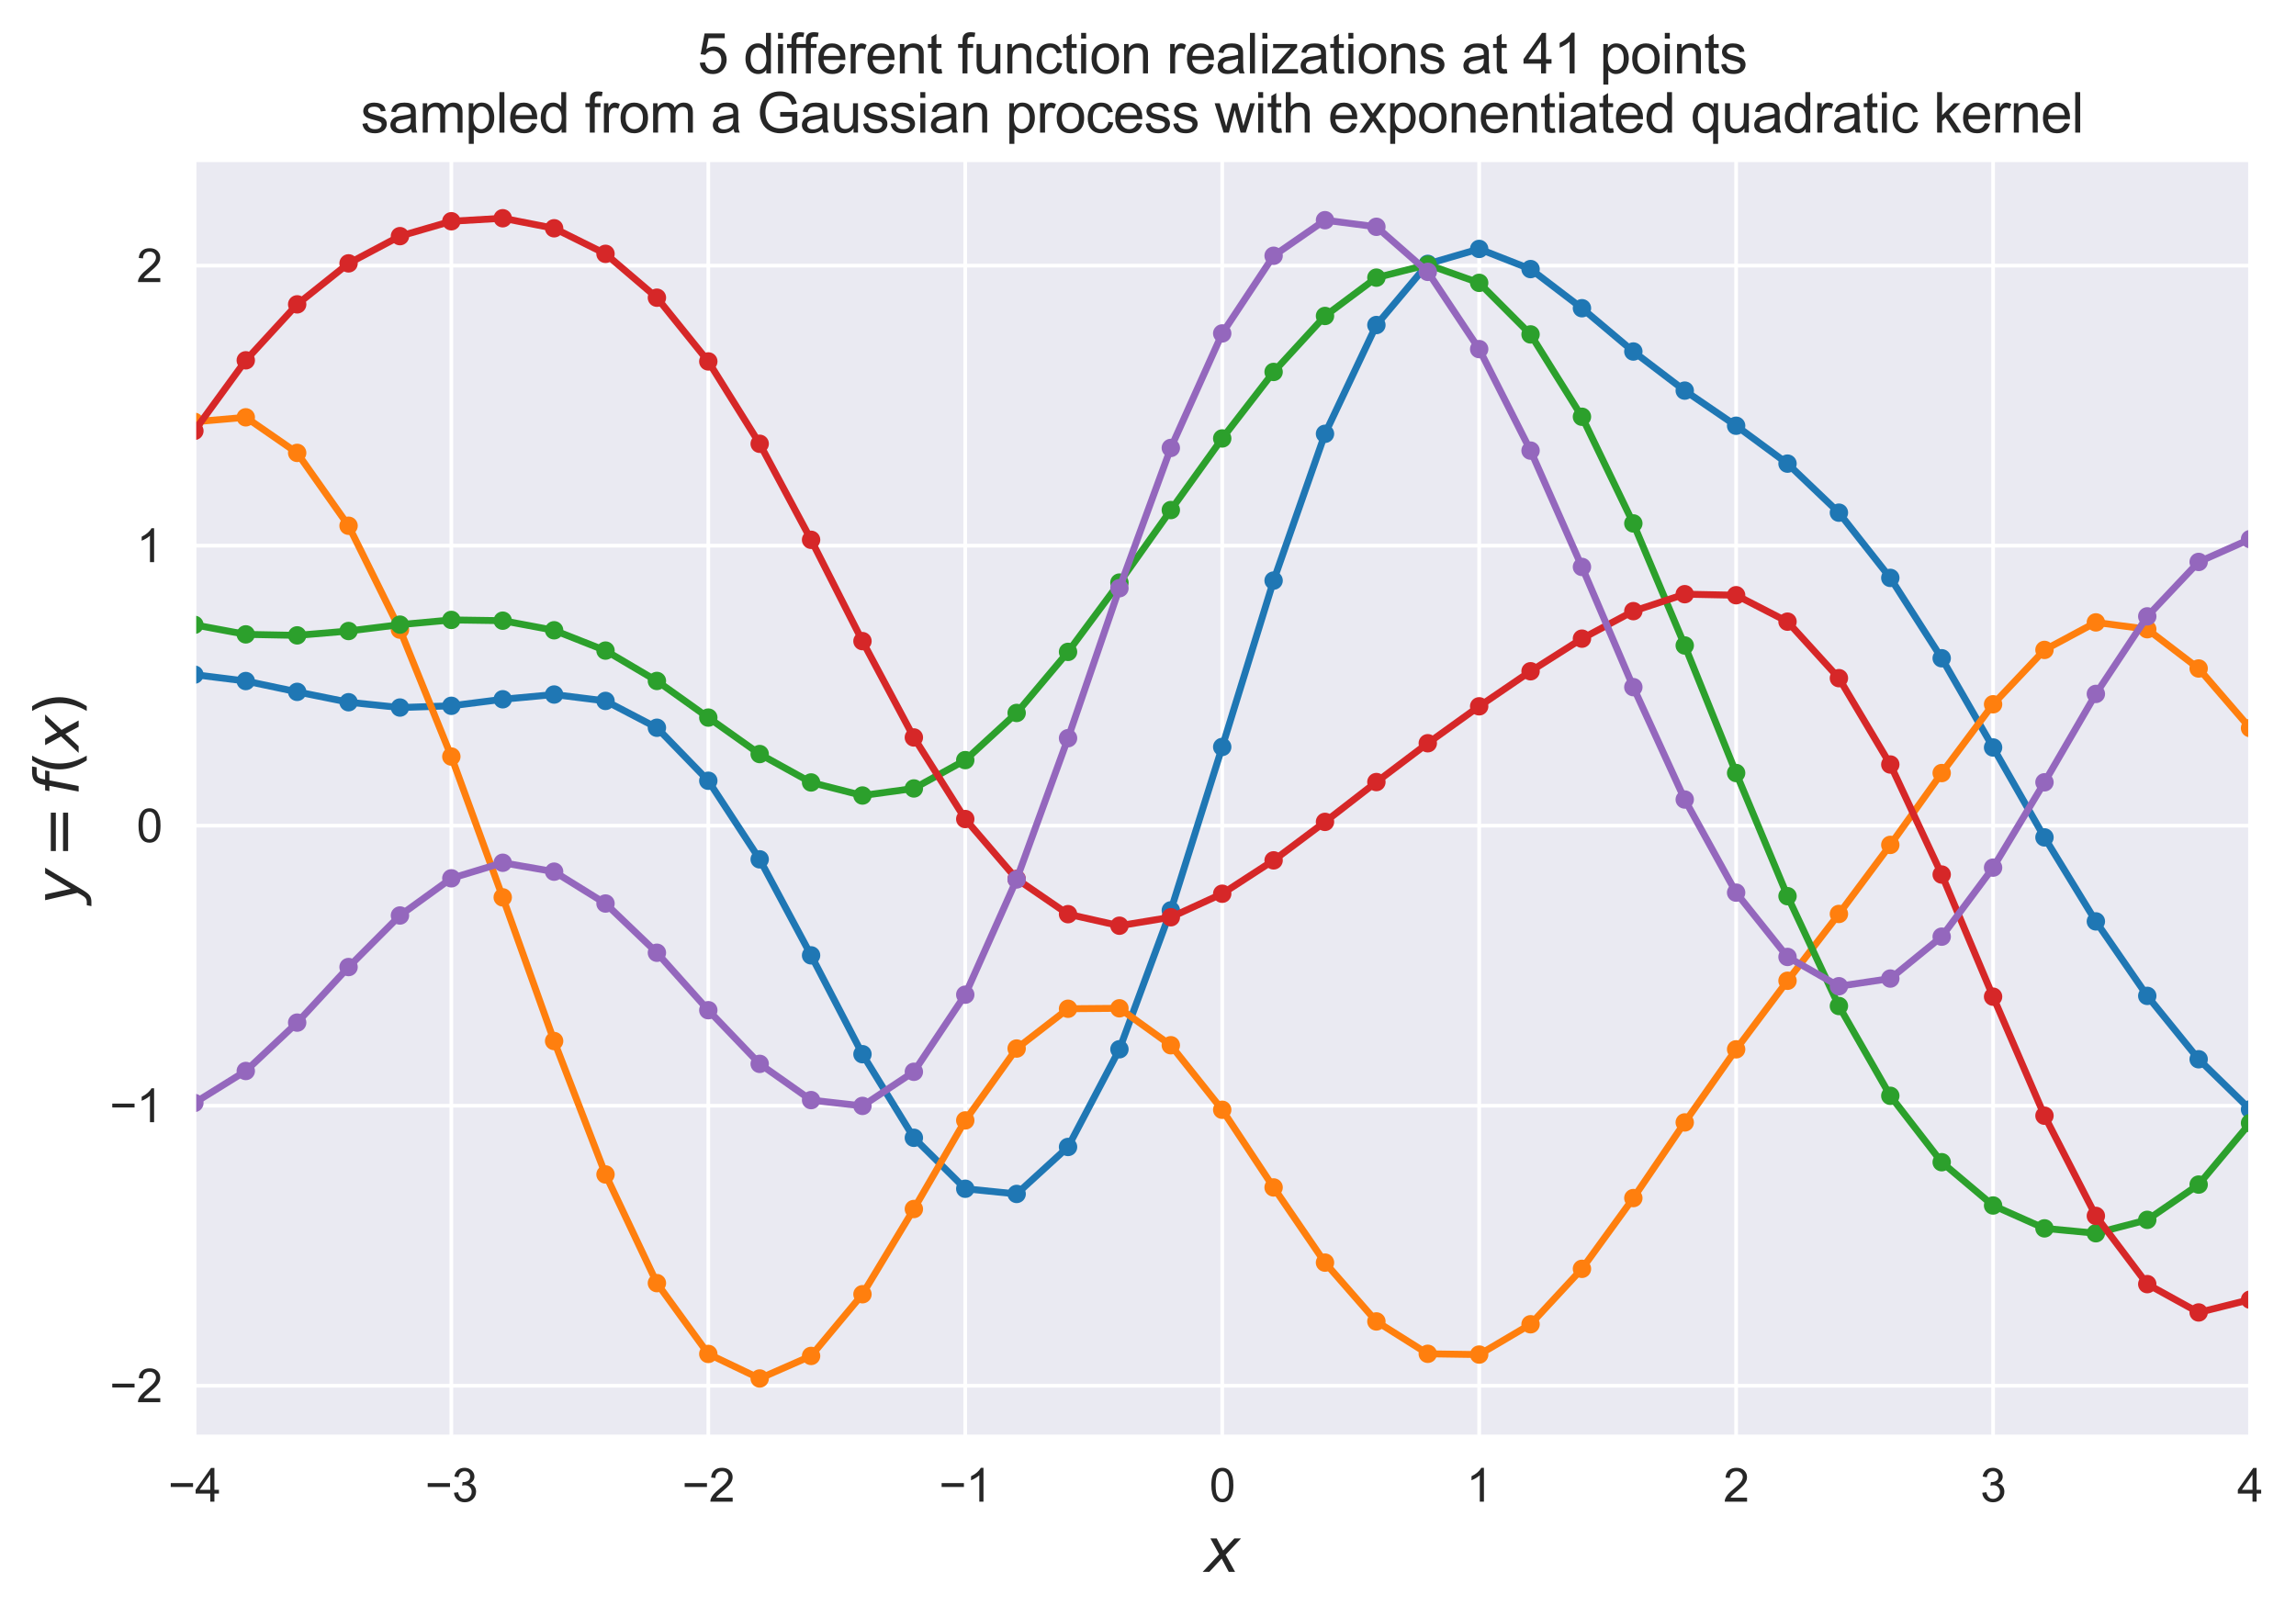 <?xml version="1.0" encoding="utf-8" standalone="no"?>
<!DOCTYPE svg PUBLIC "-//W3C//DTD SVG 1.1//EN"
  "http://www.w3.org/Graphics/SVG/1.1/DTD/svg11.dtd">
<svg xmlns:xlink="http://www.w3.org/1999/xlink" width="498.592pt" height="351.238pt" viewBox="0 0 498.592 351.238" xmlns="http://www.w3.org/2000/svg" version="1.1">
 <defs>
  <style type="text/css">*{stroke-linejoin: round; stroke-linecap: butt}</style>
 </defs>
 <g id="figure_1">
  <g id="patch_1">
   <path d="M 0 351.238 
L 498.592 351.238 
L 498.592 0 
L 0 0 
z
" style="fill: #ffffff"/>
  </g>
  <g id="axes_1">
   <g id="patch_2">
    <path d="M 42.212 312.003 
L 488.612 312.003 
L 488.612 34.803 
L 42.212 34.803 
z
" style="fill: #eaeaf2"/>
   </g>
   <g id="matplotlib.axis_1">
    <g id="xtick_1">
     <g id="line2d_1">
      <path d="M 42.212 312.003 
L 42.212 34.803 
" clip-path="url(#p3e0f2a51a3)" style="fill: none; stroke: #ffffff; stroke-width: 0.8; stroke-linecap: round"/>
     </g>
     <g id="text_1">
      <!-- −4 -->
      <g style="fill: #262626" transform="translate(36.511 326.161)scale(0.1 -0.1)">
       <defs>
        <path id="ArialMT-2212" d="M 3381 1997 
L 356 1997 
L 356 2522 
L 3381 2522 
L 3381 1997 
z
" transform="scale(0.016)"/>
        <path id="ArialMT-34" d="M 2069 0 
L 2069 1097 
L 81 1097 
L 81 1613 
L 2172 4581 
L 2631 4581 
L 2631 1613 
L 3250 1613 
L 3250 1097 
L 2631 1097 
L 2631 0 
L 2069 0 
z
M 2069 1613 
L 2069 3678 
L 634 1613 
L 2069 1613 
z
" transform="scale(0.016)"/>
       </defs>
       <use xlink:href="#ArialMT-2212"/>
       <use xlink:href="#ArialMT-34" x="58.398"/>
      </g>
     </g>
    </g>
    <g id="xtick_2">
     <g id="line2d_2">
      <path d="M 98.012 312.003 
L 98.012 34.803 
" clip-path="url(#p3e0f2a51a3)" style="fill: none; stroke: #ffffff; stroke-width: 0.8; stroke-linecap: round"/>
     </g>
     <g id="text_2">
      <!-- −3 -->
      <g style="fill: #262626" transform="translate(92.311 326.161)scale(0.1 -0.1)">
       <defs>
        <path id="ArialMT-33" d="M 269 1209 
L 831 1284 
Q 928 806 1161 595 
Q 1394 384 1728 384 
Q 2125 384 2398 659 
Q 2672 934 2672 1341 
Q 2672 1728 2419 1979 
Q 2166 2231 1775 2231 
Q 1616 2231 1378 2169 
L 1441 2663 
Q 1497 2656 1531 2656 
Q 1891 2656 2178 2843 
Q 2466 3031 2466 3422 
Q 2466 3731 2256 3934 
Q 2047 4138 1716 4138 
Q 1388 4138 1169 3931 
Q 950 3725 888 3313 
L 325 3413 
Q 428 3978 793 4289 
Q 1159 4600 1703 4600 
Q 2078 4600 2393 4439 
Q 2709 4278 2876 4000 
Q 3044 3722 3044 3409 
Q 3044 3113 2884 2869 
Q 2725 2625 2413 2481 
Q 2819 2388 3044 2092 
Q 3269 1797 3269 1353 
Q 3269 753 2831 336 
Q 2394 -81 1725 -81 
Q 1122 -81 723 278 
Q 325 638 269 1209 
z
" transform="scale(0.016)"/>
       </defs>
       <use xlink:href="#ArialMT-2212"/>
       <use xlink:href="#ArialMT-33" x="58.398"/>
      </g>
     </g>
    </g>
    <g id="xtick_3">
     <g id="line2d_3">
      <path d="M 153.812 312.003 
L 153.812 34.803 
" clip-path="url(#p3e0f2a51a3)" style="fill: none; stroke: #ffffff; stroke-width: 0.8; stroke-linecap: round"/>
     </g>
     <g id="text_3">
      <!-- −2 -->
      <g style="fill: #262626" transform="translate(148.111 326.161)scale(0.1 -0.1)">
       <defs>
        <path id="ArialMT-32" d="M 3222 541 
L 3222 0 
L 194 0 
Q 188 203 259 391 
Q 375 700 629 1000 
Q 884 1300 1366 1694 
Q 2113 2306 2375 2664 
Q 2638 3022 2638 3341 
Q 2638 3675 2398 3904 
Q 2159 4134 1775 4134 
Q 1369 4134 1125 3890 
Q 881 3647 878 3216 
L 300 3275 
Q 359 3922 746 4261 
Q 1134 4600 1788 4600 
Q 2447 4600 2831 4234 
Q 3216 3869 3216 3328 
Q 3216 3053 3103 2787 
Q 2991 2522 2730 2228 
Q 2469 1934 1863 1422 
Q 1356 997 1212 845 
Q 1069 694 975 541 
L 3222 541 
z
" transform="scale(0.016)"/>
       </defs>
       <use xlink:href="#ArialMT-2212"/>
       <use xlink:href="#ArialMT-32" x="58.398"/>
      </g>
     </g>
    </g>
    <g id="xtick_4">
     <g id="line2d_4">
      <path d="M 209.612 312.003 
L 209.612 34.803 
" clip-path="url(#p3e0f2a51a3)" style="fill: none; stroke: #ffffff; stroke-width: 0.8; stroke-linecap: round"/>
     </g>
     <g id="text_4">
      <!-- −1 -->
      <g style="fill: #262626" transform="translate(203.911 326.161)scale(0.1 -0.1)">
       <defs>
        <path id="ArialMT-31" d="M 2384 0 
L 1822 0 
L 1822 3584 
Q 1619 3391 1289 3197 
Q 959 3003 697 2906 
L 697 3450 
Q 1169 3672 1522 3987 
Q 1875 4303 2022 4600 
L 2384 4600 
L 2384 0 
z
" transform="scale(0.016)"/>
       </defs>
       <use xlink:href="#ArialMT-2212"/>
       <use xlink:href="#ArialMT-31" x="58.398"/>
      </g>
     </g>
    </g>
    <g id="xtick_5">
     <g id="line2d_5">
      <path d="M 265.412 312.003 
L 265.412 34.803 
" clip-path="url(#p3e0f2a51a3)" style="fill: none; stroke: #ffffff; stroke-width: 0.8; stroke-linecap: round"/>
     </g>
     <g id="text_5">
      <!-- 0 -->
      <g style="fill: #262626" transform="translate(262.631 326.161)scale(0.1 -0.1)">
       <defs>
        <path id="ArialMT-30" d="M 266 2259 
Q 266 3072 433 3567 
Q 600 4063 929 4331 
Q 1259 4600 1759 4600 
Q 2128 4600 2406 4451 
Q 2684 4303 2865 4023 
Q 3047 3744 3150 3342 
Q 3253 2941 3253 2259 
Q 3253 1453 3087 958 
Q 2922 463 2592 192 
Q 2263 -78 1759 -78 
Q 1097 -78 719 397 
Q 266 969 266 2259 
z
M 844 2259 
Q 844 1131 1108 757 
Q 1372 384 1759 384 
Q 2147 384 2411 759 
Q 2675 1134 2675 2259 
Q 2675 3391 2411 3762 
Q 2147 4134 1753 4134 
Q 1366 4134 1134 3806 
Q 844 3388 844 2259 
z
" transform="scale(0.016)"/>
       </defs>
       <use xlink:href="#ArialMT-30"/>
      </g>
     </g>
    </g>
    <g id="xtick_6">
     <g id="line2d_6">
      <path d="M 321.212 312.003 
L 321.212 34.803 
" clip-path="url(#p3e0f2a51a3)" style="fill: none; stroke: #ffffff; stroke-width: 0.8; stroke-linecap: round"/>
     </g>
     <g id="text_6">
      <!-- 1 -->
      <g style="fill: #262626" transform="translate(318.431 326.161)scale(0.1 -0.1)">
       <use xlink:href="#ArialMT-31"/>
      </g>
     </g>
    </g>
    <g id="xtick_7">
     <g id="line2d_7">
      <path d="M 377.012 312.003 
L 377.012 34.803 
" clip-path="url(#p3e0f2a51a3)" style="fill: none; stroke: #ffffff; stroke-width: 0.8; stroke-linecap: round"/>
     </g>
     <g id="text_7">
      <!-- 2 -->
      <g style="fill: #262626" transform="translate(374.231 326.161)scale(0.1 -0.1)">
       <use xlink:href="#ArialMT-32"/>
      </g>
     </g>
    </g>
    <g id="xtick_8">
     <g id="line2d_8">
      <path d="M 432.812 312.003 
L 432.812 34.803 
" clip-path="url(#p3e0f2a51a3)" style="fill: none; stroke: #ffffff; stroke-width: 0.8; stroke-linecap: round"/>
     </g>
     <g id="text_8">
      <!-- 3 -->
      <g style="fill: #262626" transform="translate(430.031 326.161)scale(0.1 -0.1)">
       <use xlink:href="#ArialMT-33"/>
      </g>
     </g>
    </g>
    <g id="xtick_9">
     <g id="line2d_9">
      <path d="M 488.612 312.003 
L 488.612 34.803 
" clip-path="url(#p3e0f2a51a3)" style="fill: none; stroke: #ffffff; stroke-width: 0.8; stroke-linecap: round"/>
     </g>
     <g id="text_9">
      <!-- 4 -->
      <g style="fill: #262626" transform="translate(485.831 326.161)scale(0.1 -0.1)">
       <use xlink:href="#ArialMT-34"/>
      </g>
     </g>
    </g>
    <g id="text_10">
     <!-- $x$ -->
     <g style="fill: #262626" transform="translate(261.512 341.454)scale(0.13 -0.13)">
      <defs>
       <path id="DejaVuSans-Oblique-78" d="M 3841 3500 
L 2234 1784 
L 3219 0 
L 2559 0 
L 1819 1388 
L 531 0 
L -166 0 
L 1556 1844 
L 641 3500 
L 1300 3500 
L 1972 2234 
L 3144 3500 
L 3841 3500 
z
" transform="scale(0.016)"/>
      </defs>
      <use xlink:href="#DejaVuSans-Oblique-78" transform="translate(0 0.312)"/>
     </g>
    </g>
   </g>
   <g id="matplotlib.axis_2">
    <g id="ytick_1">
     <g id="line2d_10">
      <path d="M 42.212 300.978 
L 488.612 300.978 
" clip-path="url(#p3e0f2a51a3)" style="fill: none; stroke: #ffffff; stroke-width: 0.8; stroke-linecap: round"/>
     </g>
     <g id="text_11">
      <!-- −2 -->
      <g style="fill: #262626" transform="translate(23.81 304.557)scale(0.1 -0.1)">
       <use xlink:href="#ArialMT-2212"/>
       <use xlink:href="#ArialMT-32" x="58.398"/>
      </g>
     </g>
    </g>
    <g id="ytick_2">
     <g id="line2d_11">
      <path d="M 42.212 240.156 
L 488.612 240.156 
" clip-path="url(#p3e0f2a51a3)" style="fill: none; stroke: #ffffff; stroke-width: 0.8; stroke-linecap: round"/>
     </g>
     <g id="text_12">
      <!-- −1 -->
      <g style="fill: #262626" transform="translate(23.81 243.735)scale(0.1 -0.1)">
       <use xlink:href="#ArialMT-2212"/>
       <use xlink:href="#ArialMT-31" x="58.398"/>
      </g>
     </g>
    </g>
    <g id="ytick_3">
     <g id="line2d_12">
      <path d="M 42.212 179.334 
L 488.612 179.334 
" clip-path="url(#p3e0f2a51a3)" style="fill: none; stroke: #ffffff; stroke-width: 0.8; stroke-linecap: round"/>
     </g>
     <g id="text_13">
      <!-- 0 -->
      <g style="fill: #262626" transform="translate(29.651 182.913)scale(0.1 -0.1)">
       <use xlink:href="#ArialMT-30"/>
      </g>
     </g>
    </g>
    <g id="ytick_4">
     <g id="line2d_13">
      <path d="M 42.212 118.512 
L 488.612 118.512 
" clip-path="url(#p3e0f2a51a3)" style="fill: none; stroke: #ffffff; stroke-width: 0.8; stroke-linecap: round"/>
     </g>
     <g id="text_14">
      <!-- 1 -->
      <g style="fill: #262626" transform="translate(29.651 122.091)scale(0.1 -0.1)">
       <use xlink:href="#ArialMT-31"/>
      </g>
     </g>
    </g>
    <g id="ytick_5">
     <g id="line2d_14">
      <path d="M 42.212 57.69 
L 488.612 57.69 
" clip-path="url(#p3e0f2a51a3)" style="fill: none; stroke: #ffffff; stroke-width: 0.8; stroke-linecap: round"/>
     </g>
     <g id="text_15">
      <!-- 2 -->
      <g style="fill: #262626" transform="translate(29.651 61.269)scale(0.1 -0.1)">
       <use xlink:href="#ArialMT-32"/>
      </g>
     </g>
    </g>
    <g id="text_16">
     <!-- $y = f(x)$ -->
     <g style="fill: #262626" transform="translate(17.08 196.478)rotate(-90)scale(0.13 -0.13)">
      <defs>
       <path id="DejaVuSans-Oblique-79" d="M 1588 -325 
Q 1188 -997 936 -1164 
Q 684 -1331 294 -1331 
L -159 -1331 
L -63 -850 
L 269 -850 
Q 509 -850 678 -719 
Q 847 -588 1056 -206 
L 1234 128 
L 459 3500 
L 1069 3500 
L 1650 819 
L 3256 3500 
L 3859 3500 
L 1588 -325 
z
" transform="scale(0.016)"/>
       <path id="DejaVuSans-3d" d="M 678 2906 
L 4684 2906 
L 4684 2381 
L 678 2381 
L 678 2906 
z
M 678 1631 
L 4684 1631 
L 4684 1100 
L 678 1100 
L 678 1631 
z
" transform="scale(0.016)"/>
       <path id="DejaVuSans-Oblique-66" d="M 3059 4863 
L 2969 4384 
L 2419 4384 
Q 2106 4384 1964 4261 
Q 1822 4138 1753 3809 
L 1691 3500 
L 2638 3500 
L 2553 3053 
L 1606 3053 
L 1013 0 
L 434 0 
L 1031 3053 
L 481 3053 
L 563 3500 
L 1113 3500 
L 1159 3744 
Q 1278 4363 1576 4613 
Q 1875 4863 2516 4863 
L 3059 4863 
z
" transform="scale(0.016)"/>
       <path id="DejaVuSans-28" d="M 1984 4856 
Q 1566 4138 1362 3434 
Q 1159 2731 1159 2009 
Q 1159 1288 1364 580 
Q 1569 -128 1984 -844 
L 1484 -844 
Q 1016 -109 783 600 
Q 550 1309 550 2009 
Q 550 2706 781 3412 
Q 1013 4119 1484 4856 
L 1984 4856 
z
" transform="scale(0.016)"/>
       <path id="DejaVuSans-29" d="M 513 4856 
L 1013 4856 
Q 1481 4119 1714 3412 
Q 1947 2706 1947 2009 
Q 1947 1309 1714 600 
Q 1481 -109 1013 -844 
L 513 -844 
Q 928 -128 1133 580 
Q 1338 1288 1338 2009 
Q 1338 2731 1133 3434 
Q 928 4138 513 4856 
z
" transform="scale(0.016)"/>
      </defs>
      <use xlink:href="#DejaVuSans-Oblique-79" transform="translate(0 0.016)"/>
      <use xlink:href="#DejaVuSans-3d" transform="translate(78.662 0.016)"/>
      <use xlink:href="#DejaVuSans-Oblique-66" transform="translate(181.934 0.016)"/>
      <use xlink:href="#DejaVuSans-28" transform="translate(217.139 0.016)"/>
      <use xlink:href="#DejaVuSans-Oblique-78" transform="translate(256.152 0.016)"/>
      <use xlink:href="#DejaVuSans-29" transform="translate(315.332 0.016)"/>
     </g>
    </g>
   </g>
   <g id="line2d_15">
    <path d="M 42.212 146.53 
L 53.372 147.921 
L 64.532 150.27 
L 75.692 152.522 
L 86.852 153.677 
L 98.012 153.301 
L 109.172 151.882 
L 120.332 150.85 
L 131.492 152.24 
L 142.652 158.065 
L 153.812 169.578 
L 164.972 186.646 
L 176.132 207.503 
L 187.292 228.968 
L 198.452 247.126 
L 209.612 258.195 
L 220.772 259.323 
L 231.932 249.117 
L 243.092 227.898 
L 254.252 197.729 
L 265.412 162.234 
L 276.572 126.101 
L 287.732 94.223 
L 298.892 70.597 
L 310.052 57.313 
L 321.212 54.066 
L 332.372 58.443 
L 343.532 66.946 
L 354.692 76.348 
L 365.852 84.84 
L 377.012 92.47 
L 388.172 100.698 
L 399.332 111.351 
L 410.492 125.518 
L 421.652 142.971 
L 432.812 162.35 
L 443.972 181.88 
L 455.132 200.124 
L 466.292 216.303 
L 477.452 230.068 
L 488.612 240.961 
" clip-path="url(#p3e0f2a51a3)" style="fill: none; stroke: #1f77b4; stroke-width: 1.5; stroke-linecap: round"/>
    <defs>
     <path id="m358fef472b" d="M 0 1.5 
C 0.398 1.5 0.779 1.342 1.061 1.061 
C 1.342 0.779 1.5 0.398 1.5 0 
C 1.5 -0.398 1.342 -0.779 1.061 -1.061 
C 0.779 -1.342 0.398 -1.5 0 -1.5 
C -0.398 -1.5 -0.779 -1.342 -1.061 -1.061 
C -1.342 -0.779 -1.5 -0.398 -1.5 0 
C -1.5 0.398 -1.342 0.779 -1.061 1.061 
C -0.779 1.342 -0.398 1.5 0 1.5 
z
" style="stroke: #1f77b4"/>
    </defs>
    <g clip-path="url(#p3e0f2a51a3)">
     <use xlink:href="#m358fef472b" x="42.212" y="146.53" style="fill: #1f77b4; stroke: #1f77b4"/>
     <use xlink:href="#m358fef472b" x="53.372" y="147.921" style="fill: #1f77b4; stroke: #1f77b4"/>
     <use xlink:href="#m358fef472b" x="64.532" y="150.27" style="fill: #1f77b4; stroke: #1f77b4"/>
     <use xlink:href="#m358fef472b" x="75.692" y="152.522" style="fill: #1f77b4; stroke: #1f77b4"/>
     <use xlink:href="#m358fef472b" x="86.852" y="153.677" style="fill: #1f77b4; stroke: #1f77b4"/>
     <use xlink:href="#m358fef472b" x="98.012" y="153.301" style="fill: #1f77b4; stroke: #1f77b4"/>
     <use xlink:href="#m358fef472b" x="109.172" y="151.882" style="fill: #1f77b4; stroke: #1f77b4"/>
     <use xlink:href="#m358fef472b" x="120.332" y="150.85" style="fill: #1f77b4; stroke: #1f77b4"/>
     <use xlink:href="#m358fef472b" x="131.492" y="152.24" style="fill: #1f77b4; stroke: #1f77b4"/>
     <use xlink:href="#m358fef472b" x="142.652" y="158.065" style="fill: #1f77b4; stroke: #1f77b4"/>
     <use xlink:href="#m358fef472b" x="153.812" y="169.578" style="fill: #1f77b4; stroke: #1f77b4"/>
     <use xlink:href="#m358fef472b" x="164.972" y="186.646" style="fill: #1f77b4; stroke: #1f77b4"/>
     <use xlink:href="#m358fef472b" x="176.132" y="207.503" style="fill: #1f77b4; stroke: #1f77b4"/>
     <use xlink:href="#m358fef472b" x="187.292" y="228.968" style="fill: #1f77b4; stroke: #1f77b4"/>
     <use xlink:href="#m358fef472b" x="198.452" y="247.126" style="fill: #1f77b4; stroke: #1f77b4"/>
     <use xlink:href="#m358fef472b" x="209.612" y="258.195" style="fill: #1f77b4; stroke: #1f77b4"/>
     <use xlink:href="#m358fef472b" x="220.772" y="259.323" style="fill: #1f77b4; stroke: #1f77b4"/>
     <use xlink:href="#m358fef472b" x="231.932" y="249.117" style="fill: #1f77b4; stroke: #1f77b4"/>
     <use xlink:href="#m358fef472b" x="243.092" y="227.898" style="fill: #1f77b4; stroke: #1f77b4"/>
     <use xlink:href="#m358fef472b" x="254.252" y="197.729" style="fill: #1f77b4; stroke: #1f77b4"/>
     <use xlink:href="#m358fef472b" x="265.412" y="162.234" style="fill: #1f77b4; stroke: #1f77b4"/>
     <use xlink:href="#m358fef472b" x="276.572" y="126.101" style="fill: #1f77b4; stroke: #1f77b4"/>
     <use xlink:href="#m358fef472b" x="287.732" y="94.223" style="fill: #1f77b4; stroke: #1f77b4"/>
     <use xlink:href="#m358fef472b" x="298.892" y="70.597" style="fill: #1f77b4; stroke: #1f77b4"/>
     <use xlink:href="#m358fef472b" x="310.052" y="57.313" style="fill: #1f77b4; stroke: #1f77b4"/>
     <use xlink:href="#m358fef472b" x="321.212" y="54.066" style="fill: #1f77b4; stroke: #1f77b4"/>
     <use xlink:href="#m358fef472b" x="332.372" y="58.443" style="fill: #1f77b4; stroke: #1f77b4"/>
     <use xlink:href="#m358fef472b" x="343.532" y="66.946" style="fill: #1f77b4; stroke: #1f77b4"/>
     <use xlink:href="#m358fef472b" x="354.692" y="76.348" style="fill: #1f77b4; stroke: #1f77b4"/>
     <use xlink:href="#m358fef472b" x="365.852" y="84.84" style="fill: #1f77b4; stroke: #1f77b4"/>
     <use xlink:href="#m358fef472b" x="377.012" y="92.47" style="fill: #1f77b4; stroke: #1f77b4"/>
     <use xlink:href="#m358fef472b" x="388.172" y="100.698" style="fill: #1f77b4; stroke: #1f77b4"/>
     <use xlink:href="#m358fef472b" x="399.332" y="111.351" style="fill: #1f77b4; stroke: #1f77b4"/>
     <use xlink:href="#m358fef472b" x="410.492" y="125.518" style="fill: #1f77b4; stroke: #1f77b4"/>
     <use xlink:href="#m358fef472b" x="421.652" y="142.971" style="fill: #1f77b4; stroke: #1f77b4"/>
     <use xlink:href="#m358fef472b" x="432.812" y="162.35" style="fill: #1f77b4; stroke: #1f77b4"/>
     <use xlink:href="#m358fef472b" x="443.972" y="181.88" style="fill: #1f77b4; stroke: #1f77b4"/>
     <use xlink:href="#m358fef472b" x="455.132" y="200.124" style="fill: #1f77b4; stroke: #1f77b4"/>
     <use xlink:href="#m358fef472b" x="466.292" y="216.303" style="fill: #1f77b4; stroke: #1f77b4"/>
     <use xlink:href="#m358fef472b" x="477.452" y="230.068" style="fill: #1f77b4; stroke: #1f77b4"/>
     <use xlink:href="#m358fef472b" x="488.612" y="240.961" style="fill: #1f77b4; stroke: #1f77b4"/>
    </g>
   </g>
   <g id="line2d_16">
    <path d="M 42.212 91.612 
L 53.372 90.641 
L 64.532 98.368 
L 75.692 114.193 
L 86.852 136.755 
L 98.012 164.323 
L 109.172 194.903 
L 120.332 226.112 
L 131.492 255.088 
L 142.652 278.692 
L 153.812 294.073 
L 164.972 299.403 
L 176.132 294.506 
L 187.292 281.104 
L 198.452 262.594 
L 209.612 243.35 
L 220.772 227.738 
L 231.932 219.098 
L 243.092 219.003 
L 254.252 227.025 
L 265.412 241.042 
L 276.572 257.91 
L 287.732 274.236 
L 298.892 287.012 
L 310.052 294.042 
L 321.212 294.211 
L 332.372 287.628 
L 343.532 275.589 
L 354.692 260.218 
L 365.852 243.789 
L 377.012 227.911 
L 388.172 213.019 
L 399.332 198.508 
L 410.492 183.509 
L 421.652 167.907 
L 432.812 152.968 
L 443.972 141.16 
L 455.132 135.182 
L 466.292 136.664 
L 477.452 145.195 
L 488.612 158.136 
" clip-path="url(#p3e0f2a51a3)" style="fill: none; stroke: #ff7f0e; stroke-width: 1.5; stroke-linecap: round"/>
    <defs>
     <path id="m3cf644a258" d="M 0 1.5 
C 0.398 1.5 0.779 1.342 1.061 1.061 
C 1.342 0.779 1.5 0.398 1.5 0 
C 1.5 -0.398 1.342 -0.779 1.061 -1.061 
C 0.779 -1.342 0.398 -1.5 0 -1.5 
C -0.398 -1.5 -0.779 -1.342 -1.061 -1.061 
C -1.342 -0.779 -1.5 -0.398 -1.5 0 
C -1.5 0.398 -1.342 0.779 -1.061 1.061 
C -0.779 1.342 -0.398 1.5 0 1.5 
z
" style="stroke: #ff7f0e"/>
    </defs>
    <g clip-path="url(#p3e0f2a51a3)">
     <use xlink:href="#m3cf644a258" x="42.212" y="91.612" style="fill: #ff7f0e; stroke: #ff7f0e"/>
     <use xlink:href="#m3cf644a258" x="53.372" y="90.641" style="fill: #ff7f0e; stroke: #ff7f0e"/>
     <use xlink:href="#m3cf644a258" x="64.532" y="98.368" style="fill: #ff7f0e; stroke: #ff7f0e"/>
     <use xlink:href="#m3cf644a258" x="75.692" y="114.193" style="fill: #ff7f0e; stroke: #ff7f0e"/>
     <use xlink:href="#m3cf644a258" x="86.852" y="136.755" style="fill: #ff7f0e; stroke: #ff7f0e"/>
     <use xlink:href="#m3cf644a258" x="98.012" y="164.323" style="fill: #ff7f0e; stroke: #ff7f0e"/>
     <use xlink:href="#m3cf644a258" x="109.172" y="194.903" style="fill: #ff7f0e; stroke: #ff7f0e"/>
     <use xlink:href="#m3cf644a258" x="120.332" y="226.112" style="fill: #ff7f0e; stroke: #ff7f0e"/>
     <use xlink:href="#m3cf644a258" x="131.492" y="255.088" style="fill: #ff7f0e; stroke: #ff7f0e"/>
     <use xlink:href="#m3cf644a258" x="142.652" y="278.692" style="fill: #ff7f0e; stroke: #ff7f0e"/>
     <use xlink:href="#m3cf644a258" x="153.812" y="294.073" style="fill: #ff7f0e; stroke: #ff7f0e"/>
     <use xlink:href="#m3cf644a258" x="164.972" y="299.403" style="fill: #ff7f0e; stroke: #ff7f0e"/>
     <use xlink:href="#m3cf644a258" x="176.132" y="294.506" style="fill: #ff7f0e; stroke: #ff7f0e"/>
     <use xlink:href="#m3cf644a258" x="187.292" y="281.104" style="fill: #ff7f0e; stroke: #ff7f0e"/>
     <use xlink:href="#m3cf644a258" x="198.452" y="262.594" style="fill: #ff7f0e; stroke: #ff7f0e"/>
     <use xlink:href="#m3cf644a258" x="209.612" y="243.35" style="fill: #ff7f0e; stroke: #ff7f0e"/>
     <use xlink:href="#m3cf644a258" x="220.772" y="227.738" style="fill: #ff7f0e; stroke: #ff7f0e"/>
     <use xlink:href="#m3cf644a258" x="231.932" y="219.098" style="fill: #ff7f0e; stroke: #ff7f0e"/>
     <use xlink:href="#m3cf644a258" x="243.092" y="219.003" style="fill: #ff7f0e; stroke: #ff7f0e"/>
     <use xlink:href="#m3cf644a258" x="254.252" y="227.025" style="fill: #ff7f0e; stroke: #ff7f0e"/>
     <use xlink:href="#m3cf644a258" x="265.412" y="241.042" style="fill: #ff7f0e; stroke: #ff7f0e"/>
     <use xlink:href="#m3cf644a258" x="276.572" y="257.91" style="fill: #ff7f0e; stroke: #ff7f0e"/>
     <use xlink:href="#m3cf644a258" x="287.732" y="274.236" style="fill: #ff7f0e; stroke: #ff7f0e"/>
     <use xlink:href="#m3cf644a258" x="298.892" y="287.012" style="fill: #ff7f0e; stroke: #ff7f0e"/>
     <use xlink:href="#m3cf644a258" x="310.052" y="294.042" style="fill: #ff7f0e; stroke: #ff7f0e"/>
     <use xlink:href="#m3cf644a258" x="321.212" y="294.211" style="fill: #ff7f0e; stroke: #ff7f0e"/>
     <use xlink:href="#m3cf644a258" x="332.372" y="287.628" style="fill: #ff7f0e; stroke: #ff7f0e"/>
     <use xlink:href="#m3cf644a258" x="343.532" y="275.589" style="fill: #ff7f0e; stroke: #ff7f0e"/>
     <use xlink:href="#m3cf644a258" x="354.692" y="260.218" style="fill: #ff7f0e; stroke: #ff7f0e"/>
     <use xlink:href="#m3cf644a258" x="365.852" y="243.789" style="fill: #ff7f0e; stroke: #ff7f0e"/>
     <use xlink:href="#m3cf644a258" x="377.012" y="227.911" style="fill: #ff7f0e; stroke: #ff7f0e"/>
     <use xlink:href="#m3cf644a258" x="388.172" y="213.019" style="fill: #ff7f0e; stroke: #ff7f0e"/>
     <use xlink:href="#m3cf644a258" x="399.332" y="198.508" style="fill: #ff7f0e; stroke: #ff7f0e"/>
     <use xlink:href="#m3cf644a258" x="410.492" y="183.509" style="fill: #ff7f0e; stroke: #ff7f0e"/>
     <use xlink:href="#m3cf644a258" x="421.652" y="167.907" style="fill: #ff7f0e; stroke: #ff7f0e"/>
     <use xlink:href="#m3cf644a258" x="432.812" y="152.968" style="fill: #ff7f0e; stroke: #ff7f0e"/>
     <use xlink:href="#m3cf644a258" x="443.972" y="141.16" style="fill: #ff7f0e; stroke: #ff7f0e"/>
     <use xlink:href="#m3cf644a258" x="455.132" y="135.182" style="fill: #ff7f0e; stroke: #ff7f0e"/>
     <use xlink:href="#m3cf644a258" x="466.292" y="136.664" style="fill: #ff7f0e; stroke: #ff7f0e"/>
     <use xlink:href="#m3cf644a258" x="477.452" y="145.195" style="fill: #ff7f0e; stroke: #ff7f0e"/>
     <use xlink:href="#m3cf644a258" x="488.612" y="158.136" style="fill: #ff7f0e; stroke: #ff7f0e"/>
    </g>
   </g>
   <g id="line2d_17">
    <path d="M 42.212 135.707 
L 53.372 137.784 
L 64.532 138.002 
L 75.692 137.056 
L 86.852 135.672 
L 98.012 134.646 
L 109.172 134.811 
L 120.332 136.897 
L 131.492 141.308 
L 142.652 147.901 
L 153.812 155.86 
L 164.972 163.778 
L 176.132 169.947 
L 187.292 172.784 
L 198.452 171.25 
L 209.612 165.094 
L 220.772 154.851 
L 231.932 141.588 
L 243.092 126.534 
L 254.252 110.783 
L 265.412 95.231 
L 276.572 80.784 
L 287.732 68.626 
L 298.892 60.304 
L 310.052 57.479 
L 321.212 61.437 
L 332.372 72.635 
L 343.532 90.52 
L 354.692 113.686 
L 365.852 140.197 
L 377.012 167.9 
L 388.172 194.646 
L 399.332 218.503 
L 410.492 238.008 
L 421.652 252.428 
L 432.812 261.83 
L 443.972 266.797 
L 455.132 267.858 
L 466.292 264.946 
L 477.452 257.288 
L 488.612 243.928 
" clip-path="url(#p3e0f2a51a3)" style="fill: none; stroke: #2ca02c; stroke-width: 1.5; stroke-linecap: round"/>
    <defs>
     <path id="mb03e623b57" d="M 0 1.5 
C 0.398 1.5 0.779 1.342 1.061 1.061 
C 1.342 0.779 1.5 0.398 1.5 0 
C 1.5 -0.398 1.342 -0.779 1.061 -1.061 
C 0.779 -1.342 0.398 -1.5 0 -1.5 
C -0.398 -1.5 -0.779 -1.342 -1.061 -1.061 
C -1.342 -0.779 -1.5 -0.398 -1.5 0 
C -1.5 0.398 -1.342 0.779 -1.061 1.061 
C -0.779 1.342 -0.398 1.5 0 1.5 
z
" style="stroke: #2ca02c"/>
    </defs>
    <g clip-path="url(#p3e0f2a51a3)">
     <use xlink:href="#mb03e623b57" x="42.212" y="135.707" style="fill: #2ca02c; stroke: #2ca02c"/>
     <use xlink:href="#mb03e623b57" x="53.372" y="137.784" style="fill: #2ca02c; stroke: #2ca02c"/>
     <use xlink:href="#mb03e623b57" x="64.532" y="138.002" style="fill: #2ca02c; stroke: #2ca02c"/>
     <use xlink:href="#mb03e623b57" x="75.692" y="137.056" style="fill: #2ca02c; stroke: #2ca02c"/>
     <use xlink:href="#mb03e623b57" x="86.852" y="135.672" style="fill: #2ca02c; stroke: #2ca02c"/>
     <use xlink:href="#mb03e623b57" x="98.012" y="134.646" style="fill: #2ca02c; stroke: #2ca02c"/>
     <use xlink:href="#mb03e623b57" x="109.172" y="134.811" style="fill: #2ca02c; stroke: #2ca02c"/>
     <use xlink:href="#mb03e623b57" x="120.332" y="136.897" style="fill: #2ca02c; stroke: #2ca02c"/>
     <use xlink:href="#mb03e623b57" x="131.492" y="141.308" style="fill: #2ca02c; stroke: #2ca02c"/>
     <use xlink:href="#mb03e623b57" x="142.652" y="147.901" style="fill: #2ca02c; stroke: #2ca02c"/>
     <use xlink:href="#mb03e623b57" x="153.812" y="155.86" style="fill: #2ca02c; stroke: #2ca02c"/>
     <use xlink:href="#mb03e623b57" x="164.972" y="163.778" style="fill: #2ca02c; stroke: #2ca02c"/>
     <use xlink:href="#mb03e623b57" x="176.132" y="169.947" style="fill: #2ca02c; stroke: #2ca02c"/>
     <use xlink:href="#mb03e623b57" x="187.292" y="172.784" style="fill: #2ca02c; stroke: #2ca02c"/>
     <use xlink:href="#mb03e623b57" x="198.452" y="171.25" style="fill: #2ca02c; stroke: #2ca02c"/>
     <use xlink:href="#mb03e623b57" x="209.612" y="165.094" style="fill: #2ca02c; stroke: #2ca02c"/>
     <use xlink:href="#mb03e623b57" x="220.772" y="154.851" style="fill: #2ca02c; stroke: #2ca02c"/>
     <use xlink:href="#mb03e623b57" x="231.932" y="141.588" style="fill: #2ca02c; stroke: #2ca02c"/>
     <use xlink:href="#mb03e623b57" x="243.092" y="126.534" style="fill: #2ca02c; stroke: #2ca02c"/>
     <use xlink:href="#mb03e623b57" x="254.252" y="110.783" style="fill: #2ca02c; stroke: #2ca02c"/>
     <use xlink:href="#mb03e623b57" x="265.412" y="95.231" style="fill: #2ca02c; stroke: #2ca02c"/>
     <use xlink:href="#mb03e623b57" x="276.572" y="80.784" style="fill: #2ca02c; stroke: #2ca02c"/>
     <use xlink:href="#mb03e623b57" x="287.732" y="68.626" style="fill: #2ca02c; stroke: #2ca02c"/>
     <use xlink:href="#mb03e623b57" x="298.892" y="60.304" style="fill: #2ca02c; stroke: #2ca02c"/>
     <use xlink:href="#mb03e623b57" x="310.052" y="57.479" style="fill: #2ca02c; stroke: #2ca02c"/>
     <use xlink:href="#mb03e623b57" x="321.212" y="61.437" style="fill: #2ca02c; stroke: #2ca02c"/>
     <use xlink:href="#mb03e623b57" x="332.372" y="72.635" style="fill: #2ca02c; stroke: #2ca02c"/>
     <use xlink:href="#mb03e623b57" x="343.532" y="90.52" style="fill: #2ca02c; stroke: #2ca02c"/>
     <use xlink:href="#mb03e623b57" x="354.692" y="113.686" style="fill: #2ca02c; stroke: #2ca02c"/>
     <use xlink:href="#mb03e623b57" x="365.852" y="140.197" style="fill: #2ca02c; stroke: #2ca02c"/>
     <use xlink:href="#mb03e623b57" x="377.012" y="167.9" style="fill: #2ca02c; stroke: #2ca02c"/>
     <use xlink:href="#mb03e623b57" x="388.172" y="194.646" style="fill: #2ca02c; stroke: #2ca02c"/>
     <use xlink:href="#mb03e623b57" x="399.332" y="218.503" style="fill: #2ca02c; stroke: #2ca02c"/>
     <use xlink:href="#mb03e623b57" x="410.492" y="238.008" style="fill: #2ca02c; stroke: #2ca02c"/>
     <use xlink:href="#mb03e623b57" x="421.652" y="252.428" style="fill: #2ca02c; stroke: #2ca02c"/>
     <use xlink:href="#mb03e623b57" x="432.812" y="261.83" style="fill: #2ca02c; stroke: #2ca02c"/>
     <use xlink:href="#mb03e623b57" x="443.972" y="266.797" style="fill: #2ca02c; stroke: #2ca02c"/>
     <use xlink:href="#mb03e623b57" x="455.132" y="267.858" style="fill: #2ca02c; stroke: #2ca02c"/>
     <use xlink:href="#mb03e623b57" x="466.292" y="264.946" style="fill: #2ca02c; stroke: #2ca02c"/>
     <use xlink:href="#mb03e623b57" x="477.452" y="257.288" style="fill: #2ca02c; stroke: #2ca02c"/>
     <use xlink:href="#mb03e623b57" x="488.612" y="243.928" style="fill: #2ca02c; stroke: #2ca02c"/>
    </g>
   </g>
   <g id="line2d_18">
    <path d="M 42.212 93.59 
L 53.372 78.26 
L 64.532 66.106 
L 75.692 57.203 
L 86.852 51.289 
L 98.012 48.055 
L 109.172 47.403 
L 120.332 49.582 
L 131.492 55.132 
L 142.652 64.659 
L 153.812 78.502 
L 164.972 96.389 
L 176.132 117.246 
L 187.292 139.252 
L 198.452 160.174 
L 209.612 177.896 
L 220.772 190.902 
L 231.932 198.555 
L 243.092 201.063 
L 254.252 199.223 
L 265.412 194.116 
L 276.572 186.869 
L 287.732 178.511 
L 298.892 169.861 
L 310.052 161.432 
L 321.212 153.41 
L 332.372 145.796 
L 343.532 138.713 
L 354.692 132.738 
L 365.852 129.054 
L 377.012 129.281 
L 388.172 135.023 
L 399.332 147.294 
L 410.492 166.049 
L 421.652 189.95 
L 432.812 216.475 
L 443.972 242.329 
L 455.132 264.093 
L 466.292 278.91 
L 477.452 285.063 
L 488.612 282.282 
" clip-path="url(#p3e0f2a51a3)" style="fill: none; stroke: #d62728; stroke-width: 1.5; stroke-linecap: round"/>
    <defs>
     <path id="m7771ed8fda" d="M 0 1.5 
C 0.398 1.5 0.779 1.342 1.061 1.061 
C 1.342 0.779 1.5 0.398 1.5 0 
C 1.5 -0.398 1.342 -0.779 1.061 -1.061 
C 0.779 -1.342 0.398 -1.5 0 -1.5 
C -0.398 -1.5 -0.779 -1.342 -1.061 -1.061 
C -1.342 -0.779 -1.5 -0.398 -1.5 0 
C -1.5 0.398 -1.342 0.779 -1.061 1.061 
C -0.779 1.342 -0.398 1.5 0 1.5 
z
" style="stroke: #d62728"/>
    </defs>
    <g clip-path="url(#p3e0f2a51a3)">
     <use xlink:href="#m7771ed8fda" x="42.212" y="93.59" style="fill: #d62728; stroke: #d62728"/>
     <use xlink:href="#m7771ed8fda" x="53.372" y="78.26" style="fill: #d62728; stroke: #d62728"/>
     <use xlink:href="#m7771ed8fda" x="64.532" y="66.106" style="fill: #d62728; stroke: #d62728"/>
     <use xlink:href="#m7771ed8fda" x="75.692" y="57.203" style="fill: #d62728; stroke: #d62728"/>
     <use xlink:href="#m7771ed8fda" x="86.852" y="51.289" style="fill: #d62728; stroke: #d62728"/>
     <use xlink:href="#m7771ed8fda" x="98.012" y="48.055" style="fill: #d62728; stroke: #d62728"/>
     <use xlink:href="#m7771ed8fda" x="109.172" y="47.403" style="fill: #d62728; stroke: #d62728"/>
     <use xlink:href="#m7771ed8fda" x="120.332" y="49.582" style="fill: #d62728; stroke: #d62728"/>
     <use xlink:href="#m7771ed8fda" x="131.492" y="55.132" style="fill: #d62728; stroke: #d62728"/>
     <use xlink:href="#m7771ed8fda" x="142.652" y="64.659" style="fill: #d62728; stroke: #d62728"/>
     <use xlink:href="#m7771ed8fda" x="153.812" y="78.502" style="fill: #d62728; stroke: #d62728"/>
     <use xlink:href="#m7771ed8fda" x="164.972" y="96.389" style="fill: #d62728; stroke: #d62728"/>
     <use xlink:href="#m7771ed8fda" x="176.132" y="117.246" style="fill: #d62728; stroke: #d62728"/>
     <use xlink:href="#m7771ed8fda" x="187.292" y="139.252" style="fill: #d62728; stroke: #d62728"/>
     <use xlink:href="#m7771ed8fda" x="198.452" y="160.174" style="fill: #d62728; stroke: #d62728"/>
     <use xlink:href="#m7771ed8fda" x="209.612" y="177.896" style="fill: #d62728; stroke: #d62728"/>
     <use xlink:href="#m7771ed8fda" x="220.772" y="190.902" style="fill: #d62728; stroke: #d62728"/>
     <use xlink:href="#m7771ed8fda" x="231.932" y="198.555" style="fill: #d62728; stroke: #d62728"/>
     <use xlink:href="#m7771ed8fda" x="243.092" y="201.063" style="fill: #d62728; stroke: #d62728"/>
     <use xlink:href="#m7771ed8fda" x="254.252" y="199.223" style="fill: #d62728; stroke: #d62728"/>
     <use xlink:href="#m7771ed8fda" x="265.412" y="194.116" style="fill: #d62728; stroke: #d62728"/>
     <use xlink:href="#m7771ed8fda" x="276.572" y="186.869" style="fill: #d62728; stroke: #d62728"/>
     <use xlink:href="#m7771ed8fda" x="287.732" y="178.511" style="fill: #d62728; stroke: #d62728"/>
     <use xlink:href="#m7771ed8fda" x="298.892" y="169.861" style="fill: #d62728; stroke: #d62728"/>
     <use xlink:href="#m7771ed8fda" x="310.052" y="161.432" style="fill: #d62728; stroke: #d62728"/>
     <use xlink:href="#m7771ed8fda" x="321.212" y="153.41" style="fill: #d62728; stroke: #d62728"/>
     <use xlink:href="#m7771ed8fda" x="332.372" y="145.796" style="fill: #d62728; stroke: #d62728"/>
     <use xlink:href="#m7771ed8fda" x="343.532" y="138.713" style="fill: #d62728; stroke: #d62728"/>
     <use xlink:href="#m7771ed8fda" x="354.692" y="132.738" style="fill: #d62728; stroke: #d62728"/>
     <use xlink:href="#m7771ed8fda" x="365.852" y="129.054" style="fill: #d62728; stroke: #d62728"/>
     <use xlink:href="#m7771ed8fda" x="377.012" y="129.281" style="fill: #d62728; stroke: #d62728"/>
     <use xlink:href="#m7771ed8fda" x="388.172" y="135.023" style="fill: #d62728; stroke: #d62728"/>
     <use xlink:href="#m7771ed8fda" x="399.332" y="147.294" style="fill: #d62728; stroke: #d62728"/>
     <use xlink:href="#m7771ed8fda" x="410.492" y="166.049" style="fill: #d62728; stroke: #d62728"/>
     <use xlink:href="#m7771ed8fda" x="421.652" y="189.95" style="fill: #d62728; stroke: #d62728"/>
     <use xlink:href="#m7771ed8fda" x="432.812" y="216.475" style="fill: #d62728; stroke: #d62728"/>
     <use xlink:href="#m7771ed8fda" x="443.972" y="242.329" style="fill: #d62728; stroke: #d62728"/>
     <use xlink:href="#m7771ed8fda" x="455.132" y="264.093" style="fill: #d62728; stroke: #d62728"/>
     <use xlink:href="#m7771ed8fda" x="466.292" y="278.91" style="fill: #d62728; stroke: #d62728"/>
     <use xlink:href="#m7771ed8fda" x="477.452" y="285.063" style="fill: #d62728; stroke: #d62728"/>
     <use xlink:href="#m7771ed8fda" x="488.612" y="282.282" style="fill: #d62728; stroke: #d62728"/>
    </g>
   </g>
   <g id="line2d_19">
    <path d="M 42.212 239.556 
L 53.372 232.617 
L 64.532 222.109 
L 75.692 210.04 
L 86.852 198.843 
L 98.012 190.77 
L 109.172 187.388 
L 120.332 189.324 
L 131.492 196.243 
L 142.652 206.934 
L 153.812 219.414 
L 164.972 231.07 
L 176.132 238.94 
L 187.292 240.199 
L 198.452 232.791 
L 209.612 216.045 
L 220.772 191.005 
L 231.932 160.331 
L 243.092 127.757 
L 254.252 97.292 
L 265.412 72.42 
L 276.572 55.549 
L 287.732 47.824 
L 298.892 49.261 
L 310.052 59.045 
L 321.212 75.824 
L 332.372 97.873 
L 343.532 123.135 
L 354.692 149.247 
L 365.852 173.656 
L 377.012 193.879 
L 388.172 207.845 
L 399.332 214.205 
L 410.492 212.541 
L 421.652 203.44 
L 432.812 188.448 
L 443.972 169.914 
L 455.132 150.718 
L 466.292 133.874 
L 477.452 122.052 
L 488.612 117.098 
" clip-path="url(#p3e0f2a51a3)" style="fill: none; stroke: #9467bd; stroke-width: 1.5; stroke-linecap: round"/>
    <defs>
     <path id="me51f5484b9" d="M 0 1.5 
C 0.398 1.5 0.779 1.342 1.061 1.061 
C 1.342 0.779 1.5 0.398 1.5 0 
C 1.5 -0.398 1.342 -0.779 1.061 -1.061 
C 0.779 -1.342 0.398 -1.5 0 -1.5 
C -0.398 -1.5 -0.779 -1.342 -1.061 -1.061 
C -1.342 -0.779 -1.5 -0.398 -1.5 0 
C -1.5 0.398 -1.342 0.779 -1.061 1.061 
C -0.779 1.342 -0.398 1.5 0 1.5 
z
" style="stroke: #9467bd"/>
    </defs>
    <g clip-path="url(#p3e0f2a51a3)">
     <use xlink:href="#me51f5484b9" x="42.212" y="239.556" style="fill: #9467bd; stroke: #9467bd"/>
     <use xlink:href="#me51f5484b9" x="53.372" y="232.617" style="fill: #9467bd; stroke: #9467bd"/>
     <use xlink:href="#me51f5484b9" x="64.532" y="222.109" style="fill: #9467bd; stroke: #9467bd"/>
     <use xlink:href="#me51f5484b9" x="75.692" y="210.04" style="fill: #9467bd; stroke: #9467bd"/>
     <use xlink:href="#me51f5484b9" x="86.852" y="198.843" style="fill: #9467bd; stroke: #9467bd"/>
     <use xlink:href="#me51f5484b9" x="98.012" y="190.77" style="fill: #9467bd; stroke: #9467bd"/>
     <use xlink:href="#me51f5484b9" x="109.172" y="187.388" style="fill: #9467bd; stroke: #9467bd"/>
     <use xlink:href="#me51f5484b9" x="120.332" y="189.324" style="fill: #9467bd; stroke: #9467bd"/>
     <use xlink:href="#me51f5484b9" x="131.492" y="196.243" style="fill: #9467bd; stroke: #9467bd"/>
     <use xlink:href="#me51f5484b9" x="142.652" y="206.934" style="fill: #9467bd; stroke: #9467bd"/>
     <use xlink:href="#me51f5484b9" x="153.812" y="219.414" style="fill: #9467bd; stroke: #9467bd"/>
     <use xlink:href="#me51f5484b9" x="164.972" y="231.07" style="fill: #9467bd; stroke: #9467bd"/>
     <use xlink:href="#me51f5484b9" x="176.132" y="238.94" style="fill: #9467bd; stroke: #9467bd"/>
     <use xlink:href="#me51f5484b9" x="187.292" y="240.199" style="fill: #9467bd; stroke: #9467bd"/>
     <use xlink:href="#me51f5484b9" x="198.452" y="232.791" style="fill: #9467bd; stroke: #9467bd"/>
     <use xlink:href="#me51f5484b9" x="209.612" y="216.045" style="fill: #9467bd; stroke: #9467bd"/>
     <use xlink:href="#me51f5484b9" x="220.772" y="191.005" style="fill: #9467bd; stroke: #9467bd"/>
     <use xlink:href="#me51f5484b9" x="231.932" y="160.331" style="fill: #9467bd; stroke: #9467bd"/>
     <use xlink:href="#me51f5484b9" x="243.092" y="127.757" style="fill: #9467bd; stroke: #9467bd"/>
     <use xlink:href="#me51f5484b9" x="254.252" y="97.292" style="fill: #9467bd; stroke: #9467bd"/>
     <use xlink:href="#me51f5484b9" x="265.412" y="72.42" style="fill: #9467bd; stroke: #9467bd"/>
     <use xlink:href="#me51f5484b9" x="276.572" y="55.549" style="fill: #9467bd; stroke: #9467bd"/>
     <use xlink:href="#me51f5484b9" x="287.732" y="47.824" style="fill: #9467bd; stroke: #9467bd"/>
     <use xlink:href="#me51f5484b9" x="298.892" y="49.261" style="fill: #9467bd; stroke: #9467bd"/>
     <use xlink:href="#me51f5484b9" x="310.052" y="59.045" style="fill: #9467bd; stroke: #9467bd"/>
     <use xlink:href="#me51f5484b9" x="321.212" y="75.824" style="fill: #9467bd; stroke: #9467bd"/>
     <use xlink:href="#me51f5484b9" x="332.372" y="97.873" style="fill: #9467bd; stroke: #9467bd"/>
     <use xlink:href="#me51f5484b9" x="343.532" y="123.135" style="fill: #9467bd; stroke: #9467bd"/>
     <use xlink:href="#me51f5484b9" x="354.692" y="149.247" style="fill: #9467bd; stroke: #9467bd"/>
     <use xlink:href="#me51f5484b9" x="365.852" y="173.656" style="fill: #9467bd; stroke: #9467bd"/>
     <use xlink:href="#me51f5484b9" x="377.012" y="193.879" style="fill: #9467bd; stroke: #9467bd"/>
     <use xlink:href="#me51f5484b9" x="388.172" y="207.845" style="fill: #9467bd; stroke: #9467bd"/>
     <use xlink:href="#me51f5484b9" x="399.332" y="214.205" style="fill: #9467bd; stroke: #9467bd"/>
     <use xlink:href="#me51f5484b9" x="410.492" y="212.541" style="fill: #9467bd; stroke: #9467bd"/>
     <use xlink:href="#me51f5484b9" x="421.652" y="203.44" style="fill: #9467bd; stroke: #9467bd"/>
     <use xlink:href="#me51f5484b9" x="432.812" y="188.448" style="fill: #9467bd; stroke: #9467bd"/>
     <use xlink:href="#me51f5484b9" x="443.972" y="169.914" style="fill: #9467bd; stroke: #9467bd"/>
     <use xlink:href="#me51f5484b9" x="455.132" y="150.718" style="fill: #9467bd; stroke: #9467bd"/>
     <use xlink:href="#me51f5484b9" x="466.292" y="133.874" style="fill: #9467bd; stroke: #9467bd"/>
     <use xlink:href="#me51f5484b9" x="477.452" y="122.052" style="fill: #9467bd; stroke: #9467bd"/>
     <use xlink:href="#me51f5484b9" x="488.612" y="117.098" style="fill: #9467bd; stroke: #9467bd"/>
    </g>
   </g>
   <g id="patch_3">
    <path d="M 42.212 312.003 
L 42.212 34.803 
" style="fill: none; stroke: #ffffff; stroke-width: 0.8; stroke-linejoin: miter; stroke-linecap: square"/>
   </g>
   <g id="patch_4">
    <path d="M 488.612 312.003 
L 488.612 34.803 
" style="fill: none; stroke: #ffffff; stroke-width: 0.8; stroke-linejoin: miter; stroke-linecap: square"/>
   </g>
   <g id="patch_5">
    <path d="M 42.212 312.003 
L 488.612 312.003 
" style="fill: none; stroke: #ffffff; stroke-width: 0.8; stroke-linejoin: miter; stroke-linecap: square"/>
   </g>
   <g id="patch_6">
    <path d="M 42.212 34.803 
L 488.612 34.803 
" style="fill: none; stroke: #ffffff; stroke-width: 0.8; stroke-linejoin: miter; stroke-linecap: square"/>
   </g>
   <g id="text_17">
    <!-- 5 different function realizations at 41 points -->
    <g style="fill: #262626" transform="translate(151.455 15.936)scale(0.12 -0.12)">
     <defs>
      <path id="ArialMT-35" d="M 266 1200 
L 856 1250 
Q 922 819 1161 601 
Q 1400 384 1738 384 
Q 2144 384 2425 690 
Q 2706 997 2706 1503 
Q 2706 1984 2436 2262 
Q 2166 2541 1728 2541 
Q 1456 2541 1237 2417 
Q 1019 2294 894 2097 
L 366 2166 
L 809 4519 
L 3088 4519 
L 3088 3981 
L 1259 3981 
L 1013 2750 
Q 1425 3038 1878 3038 
Q 2478 3038 2890 2622 
Q 3303 2206 3303 1553 
Q 3303 931 2941 478 
Q 2500 -78 1738 -78 
Q 1113 -78 717 272 
Q 322 622 266 1200 
z
" transform="scale(0.016)"/>
      <path id="ArialMT-20" transform="scale(0.016)"/>
      <path id="ArialMT-64" d="M 2575 0 
L 2575 419 
Q 2259 -75 1647 -75 
Q 1250 -75 917 144 
Q 584 363 401 755 
Q 219 1147 219 1656 
Q 219 2153 384 2558 
Q 550 2963 881 3178 
Q 1213 3394 1622 3394 
Q 1922 3394 2156 3267 
Q 2391 3141 2538 2938 
L 2538 4581 
L 3097 4581 
L 3097 0 
L 2575 0 
z
M 797 1656 
Q 797 1019 1065 703 
Q 1334 388 1700 388 
Q 2069 388 2326 689 
Q 2584 991 2584 1609 
Q 2584 2291 2321 2609 
Q 2059 2928 1675 2928 
Q 1300 2928 1048 2622 
Q 797 2316 797 1656 
z
" transform="scale(0.016)"/>
      <path id="ArialMT-69" d="M 425 3934 
L 425 4581 
L 988 4581 
L 988 3934 
L 425 3934 
z
M 425 0 
L 425 3319 
L 988 3319 
L 988 0 
L 425 0 
z
" transform="scale(0.016)"/>
      <path id="ArialMT-66" d="M 556 0 
L 556 2881 
L 59 2881 
L 59 3319 
L 556 3319 
L 556 3672 
Q 556 4006 616 4169 
Q 697 4388 901 4523 
Q 1106 4659 1475 4659 
Q 1713 4659 2000 4603 
L 1916 4113 
Q 1741 4144 1584 4144 
Q 1328 4144 1222 4034 
Q 1116 3925 1116 3625 
L 1116 3319 
L 1763 3319 
L 1763 2881 
L 1116 2881 
L 1116 0 
L 556 0 
z
" transform="scale(0.016)"/>
      <path id="ArialMT-65" d="M 2694 1069 
L 3275 997 
Q 3138 488 2766 206 
Q 2394 -75 1816 -75 
Q 1088 -75 661 373 
Q 234 822 234 1631 
Q 234 2469 665 2931 
Q 1097 3394 1784 3394 
Q 2450 3394 2872 2941 
Q 3294 2488 3294 1666 
Q 3294 1616 3291 1516 
L 816 1516 
Q 847 969 1125 678 
Q 1403 388 1819 388 
Q 2128 388 2347 550 
Q 2566 713 2694 1069 
z
M 847 1978 
L 2700 1978 
Q 2663 2397 2488 2606 
Q 2219 2931 1791 2931 
Q 1403 2931 1139 2672 
Q 875 2413 847 1978 
z
" transform="scale(0.016)"/>
      <path id="ArialMT-72" d="M 416 0 
L 416 3319 
L 922 3319 
L 922 2816 
Q 1116 3169 1280 3281 
Q 1444 3394 1641 3394 
Q 1925 3394 2219 3213 
L 2025 2691 
Q 1819 2813 1613 2813 
Q 1428 2813 1281 2702 
Q 1134 2591 1072 2394 
Q 978 2094 978 1738 
L 978 0 
L 416 0 
z
" transform="scale(0.016)"/>
      <path id="ArialMT-6e" d="M 422 0 
L 422 3319 
L 928 3319 
L 928 2847 
Q 1294 3394 1984 3394 
Q 2284 3394 2536 3286 
Q 2788 3178 2913 3003 
Q 3038 2828 3088 2588 
Q 3119 2431 3119 2041 
L 3119 0 
L 2556 0 
L 2556 2019 
Q 2556 2363 2490 2533 
Q 2425 2703 2258 2804 
Q 2091 2906 1866 2906 
Q 1506 2906 1245 2678 
Q 984 2450 984 1813 
L 984 0 
L 422 0 
z
" transform="scale(0.016)"/>
      <path id="ArialMT-74" d="M 1650 503 
L 1731 6 
Q 1494 -44 1306 -44 
Q 1000 -44 831 53 
Q 663 150 594 308 
Q 525 466 525 972 
L 525 2881 
L 113 2881 
L 113 3319 
L 525 3319 
L 525 4141 
L 1084 4478 
L 1084 3319 
L 1650 3319 
L 1650 2881 
L 1084 2881 
L 1084 941 
Q 1084 700 1114 631 
Q 1144 563 1211 522 
Q 1278 481 1403 481 
Q 1497 481 1650 503 
z
" transform="scale(0.016)"/>
      <path id="ArialMT-75" d="M 2597 0 
L 2597 488 
Q 2209 -75 1544 -75 
Q 1250 -75 995 37 
Q 741 150 617 320 
Q 494 491 444 738 
Q 409 903 409 1263 
L 409 3319 
L 972 3319 
L 972 1478 
Q 972 1038 1006 884 
Q 1059 663 1231 536 
Q 1403 409 1656 409 
Q 1909 409 2131 539 
Q 2353 669 2445 892 
Q 2538 1116 2538 1541 
L 2538 3319 
L 3100 3319 
L 3100 0 
L 2597 0 
z
" transform="scale(0.016)"/>
      <path id="ArialMT-63" d="M 2588 1216 
L 3141 1144 
Q 3050 572 2676 248 
Q 2303 -75 1759 -75 
Q 1078 -75 664 370 
Q 250 816 250 1647 
Q 250 2184 428 2587 
Q 606 2991 970 3192 
Q 1334 3394 1763 3394 
Q 2303 3394 2647 3120 
Q 2991 2847 3088 2344 
L 2541 2259 
Q 2463 2594 2264 2762 
Q 2066 2931 1784 2931 
Q 1359 2931 1093 2626 
Q 828 2322 828 1663 
Q 828 994 1084 691 
Q 1341 388 1753 388 
Q 2084 388 2306 591 
Q 2528 794 2588 1216 
z
" transform="scale(0.016)"/>
      <path id="ArialMT-6f" d="M 213 1659 
Q 213 2581 725 3025 
Q 1153 3394 1769 3394 
Q 2453 3394 2887 2945 
Q 3322 2497 3322 1706 
Q 3322 1066 3130 698 
Q 2938 331 2570 128 
Q 2203 -75 1769 -75 
Q 1072 -75 642 372 
Q 213 819 213 1659 
z
M 791 1659 
Q 791 1022 1069 705 
Q 1347 388 1769 388 
Q 2188 388 2466 706 
Q 2744 1025 2744 1678 
Q 2744 2294 2464 2611 
Q 2184 2928 1769 2928 
Q 1347 2928 1069 2612 
Q 791 2297 791 1659 
z
" transform="scale(0.016)"/>
      <path id="ArialMT-61" d="M 2588 409 
Q 2275 144 1986 34 
Q 1697 -75 1366 -75 
Q 819 -75 525 192 
Q 231 459 231 875 
Q 231 1119 342 1320 
Q 453 1522 633 1644 
Q 813 1766 1038 1828 
Q 1203 1872 1538 1913 
Q 2219 1994 2541 2106 
Q 2544 2222 2544 2253 
Q 2544 2597 2384 2738 
Q 2169 2928 1744 2928 
Q 1347 2928 1158 2789 
Q 969 2650 878 2297 
L 328 2372 
Q 403 2725 575 2942 
Q 747 3159 1072 3276 
Q 1397 3394 1825 3394 
Q 2250 3394 2515 3294 
Q 2781 3194 2906 3042 
Q 3031 2891 3081 2659 
Q 3109 2516 3109 2141 
L 3109 1391 
Q 3109 606 3145 398 
Q 3181 191 3288 0 
L 2700 0 
Q 2613 175 2588 409 
z
M 2541 1666 
Q 2234 1541 1622 1453 
Q 1275 1403 1131 1340 
Q 988 1278 909 1158 
Q 831 1038 831 891 
Q 831 666 1001 516 
Q 1172 366 1500 366 
Q 1825 366 2078 508 
Q 2331 650 2450 897 
Q 2541 1088 2541 1459 
L 2541 1666 
z
" transform="scale(0.016)"/>
      <path id="ArialMT-6c" d="M 409 0 
L 409 4581 
L 972 4581 
L 972 0 
L 409 0 
z
" transform="scale(0.016)"/>
      <path id="ArialMT-7a" d="M 125 0 
L 125 456 
L 2238 2881 
Q 1878 2863 1603 2863 
L 250 2863 
L 250 3319 
L 2963 3319 
L 2963 2947 
L 1166 841 
L 819 456 
Q 1197 484 1528 484 
L 3063 484 
L 3063 0 
L 125 0 
z
" transform="scale(0.016)"/>
      <path id="ArialMT-73" d="M 197 991 
L 753 1078 
Q 800 744 1014 566 
Q 1228 388 1613 388 
Q 2000 388 2187 545 
Q 2375 703 2375 916 
Q 2375 1106 2209 1216 
Q 2094 1291 1634 1406 
Q 1016 1563 777 1677 
Q 538 1791 414 1992 
Q 291 2194 291 2438 
Q 291 2659 392 2848 
Q 494 3038 669 3163 
Q 800 3259 1026 3326 
Q 1253 3394 1513 3394 
Q 1903 3394 2198 3281 
Q 2494 3169 2634 2976 
Q 2775 2784 2828 2463 
L 2278 2388 
Q 2241 2644 2061 2787 
Q 1881 2931 1553 2931 
Q 1166 2931 1000 2803 
Q 834 2675 834 2503 
Q 834 2394 903 2306 
Q 972 2216 1119 2156 
Q 1203 2125 1616 2013 
Q 2213 1853 2448 1751 
Q 2684 1650 2818 1456 
Q 2953 1263 2953 975 
Q 2953 694 2789 445 
Q 2625 197 2315 61 
Q 2006 -75 1616 -75 
Q 969 -75 630 194 
Q 291 463 197 991 
z
" transform="scale(0.016)"/>
      <path id="ArialMT-70" d="M 422 -1272 
L 422 3319 
L 934 3319 
L 934 2888 
Q 1116 3141 1344 3267 
Q 1572 3394 1897 3394 
Q 2322 3394 2647 3175 
Q 2972 2956 3137 2557 
Q 3303 2159 3303 1684 
Q 3303 1175 3120 767 
Q 2938 359 2589 142 
Q 2241 -75 1856 -75 
Q 1575 -75 1351 44 
Q 1128 163 984 344 
L 984 -1272 
L 422 -1272 
z
M 931 1641 
Q 931 1000 1190 694 
Q 1450 388 1819 388 
Q 2194 388 2461 705 
Q 2728 1022 2728 1688 
Q 2728 2322 2467 2637 
Q 2206 2953 1844 2953 
Q 1484 2953 1207 2617 
Q 931 2281 931 1641 
z
" transform="scale(0.016)"/>
     </defs>
     <use xlink:href="#ArialMT-35"/>
     <use xlink:href="#ArialMT-20" x="55.615"/>
     <use xlink:href="#ArialMT-64" x="83.398"/>
     <use xlink:href="#ArialMT-69" x="139.014"/>
     <use xlink:href="#ArialMT-66" x="161.23"/>
     <use xlink:href="#ArialMT-66" x="187.264"/>
     <use xlink:href="#ArialMT-65" x="215.047"/>
     <use xlink:href="#ArialMT-72" x="270.662"/>
     <use xlink:href="#ArialMT-65" x="303.963"/>
     <use xlink:href="#ArialMT-6e" x="359.578"/>
     <use xlink:href="#ArialMT-74" x="415.193"/>
     <use xlink:href="#ArialMT-20" x="442.977"/>
     <use xlink:href="#ArialMT-66" x="470.76"/>
     <use xlink:href="#ArialMT-75" x="498.543"/>
     <use xlink:href="#ArialMT-6e" x="554.158"/>
     <use xlink:href="#ArialMT-63" x="609.773"/>
     <use xlink:href="#ArialMT-74" x="659.773"/>
     <use xlink:href="#ArialMT-69" x="687.557"/>
     <use xlink:href="#ArialMT-6f" x="709.773"/>
     <use xlink:href="#ArialMT-6e" x="765.389"/>
     <use xlink:href="#ArialMT-20" x="821.004"/>
     <use xlink:href="#ArialMT-72" x="848.787"/>
     <use xlink:href="#ArialMT-65" x="882.088"/>
     <use xlink:href="#ArialMT-61" x="937.703"/>
     <use xlink:href="#ArialMT-6c" x="993.318"/>
     <use xlink:href="#ArialMT-69" x="1015.535"/>
     <use xlink:href="#ArialMT-7a" x="1037.752"/>
     <use xlink:href="#ArialMT-61" x="1087.752"/>
     <use xlink:href="#ArialMT-74" x="1143.367"/>
     <use xlink:href="#ArialMT-69" x="1171.15"/>
     <use xlink:href="#ArialMT-6f" x="1193.367"/>
     <use xlink:href="#ArialMT-6e" x="1248.982"/>
     <use xlink:href="#ArialMT-73" x="1304.598"/>
     <use xlink:href="#ArialMT-20" x="1354.598"/>
     <use xlink:href="#ArialMT-61" x="1382.381"/>
     <use xlink:href="#ArialMT-74" x="1437.996"/>
     <use xlink:href="#ArialMT-20" x="1465.779"/>
     <use xlink:href="#ArialMT-34" x="1493.562"/>
     <use xlink:href="#ArialMT-31" x="1549.178"/>
     <use xlink:href="#ArialMT-20" x="1604.793"/>
     <use xlink:href="#ArialMT-70" x="1632.576"/>
     <use xlink:href="#ArialMT-6f" x="1688.191"/>
     <use xlink:href="#ArialMT-69" x="1743.807"/>
     <use xlink:href="#ArialMT-6e" x="1766.023"/>
     <use xlink:href="#ArialMT-74" x="1821.639"/>
     <use xlink:href="#ArialMT-73" x="1849.422"/>
    </g>
    <!-- sampled from a Gaussian process with exponentiated quadratic kernel -->
    <g style="fill: #262626" transform="translate(78.323 28.803)scale(0.12 -0.12)">
     <defs>
      <path id="ArialMT-6d" d="M 422 0 
L 422 3319 
L 925 3319 
L 925 2853 
Q 1081 3097 1340 3245 
Q 1600 3394 1931 3394 
Q 2300 3394 2536 3241 
Q 2772 3088 2869 2813 
Q 3263 3394 3894 3394 
Q 4388 3394 4653 3120 
Q 4919 2847 4919 2278 
L 4919 0 
L 4359 0 
L 4359 2091 
Q 4359 2428 4304 2576 
Q 4250 2725 4106 2815 
Q 3963 2906 3769 2906 
Q 3419 2906 3187 2673 
Q 2956 2441 2956 1928 
L 2956 0 
L 2394 0 
L 2394 2156 
Q 2394 2531 2256 2718 
Q 2119 2906 1806 2906 
Q 1569 2906 1367 2781 
Q 1166 2656 1075 2415 
Q 984 2175 984 1722 
L 984 0 
L 422 0 
z
" transform="scale(0.016)"/>
      <path id="ArialMT-47" d="M 2638 1797 
L 2638 2334 
L 4578 2338 
L 4578 638 
Q 4131 281 3656 101 
Q 3181 -78 2681 -78 
Q 2006 -78 1454 211 
Q 903 500 622 1047 
Q 341 1594 341 2269 
Q 341 2938 620 3517 
Q 900 4097 1425 4378 
Q 1950 4659 2634 4659 
Q 3131 4659 3532 4498 
Q 3934 4338 4162 4050 
Q 4391 3763 4509 3300 
L 3963 3150 
Q 3859 3500 3706 3700 
Q 3553 3900 3268 4020 
Q 2984 4141 2638 4141 
Q 2222 4141 1919 4014 
Q 1616 3888 1430 3681 
Q 1244 3475 1141 3228 
Q 966 2803 966 2306 
Q 966 1694 1177 1281 
Q 1388 869 1791 669 
Q 2194 469 2647 469 
Q 3041 469 3416 620 
Q 3791 772 3984 944 
L 3984 1797 
L 2638 1797 
z
" transform="scale(0.016)"/>
      <path id="ArialMT-77" d="M 1034 0 
L 19 3319 
L 600 3319 
L 1128 1403 
L 1325 691 
Q 1338 744 1497 1375 
L 2025 3319 
L 2603 3319 
L 3100 1394 
L 3266 759 
L 3456 1400 
L 4025 3319 
L 4572 3319 
L 3534 0 
L 2950 0 
L 2422 1988 
L 2294 2553 
L 1622 0 
L 1034 0 
z
" transform="scale(0.016)"/>
      <path id="ArialMT-68" d="M 422 0 
L 422 4581 
L 984 4581 
L 984 2938 
Q 1378 3394 1978 3394 
Q 2347 3394 2619 3248 
Q 2891 3103 3008 2847 
Q 3125 2591 3125 2103 
L 3125 0 
L 2563 0 
L 2563 2103 
Q 2563 2525 2380 2717 
Q 2197 2909 1863 2909 
Q 1613 2909 1392 2779 
Q 1172 2650 1078 2428 
Q 984 2206 984 1816 
L 984 0 
L 422 0 
z
" transform="scale(0.016)"/>
      <path id="ArialMT-78" d="M 47 0 
L 1259 1725 
L 138 3319 
L 841 3319 
L 1350 2541 
Q 1494 2319 1581 2169 
Q 1719 2375 1834 2534 
L 2394 3319 
L 3066 3319 
L 1919 1756 
L 3153 0 
L 2463 0 
L 1781 1031 
L 1600 1309 
L 728 0 
L 47 0 
z
" transform="scale(0.016)"/>
      <path id="ArialMT-71" d="M 2538 -1272 
L 2538 353 
Q 2406 169 2170 47 
Q 1934 -75 1669 -75 
Q 1078 -75 651 397 
Q 225 869 225 1691 
Q 225 2191 398 2587 
Q 572 2984 901 3189 
Q 1231 3394 1625 3394 
Q 2241 3394 2594 2875 
L 2594 3319 
L 3100 3319 
L 3100 -1272 
L 2538 -1272 
z
M 803 1669 
Q 803 1028 1072 708 
Q 1341 388 1716 388 
Q 2075 388 2334 692 
Q 2594 997 2594 1619 
Q 2594 2281 2320 2615 
Q 2047 2950 1678 2950 
Q 1313 2950 1058 2639 
Q 803 2328 803 1669 
z
" transform="scale(0.016)"/>
      <path id="ArialMT-6b" d="M 425 0 
L 425 4581 
L 988 4581 
L 988 1969 
L 2319 3319 
L 3047 3319 
L 1778 2088 
L 3175 0 
L 2481 0 
L 1384 1697 
L 988 1316 
L 988 0 
L 425 0 
z
" transform="scale(0.016)"/>
     </defs>
     <use xlink:href="#ArialMT-73"/>
     <use xlink:href="#ArialMT-61" x="50"/>
     <use xlink:href="#ArialMT-6d" x="105.615"/>
     <use xlink:href="#ArialMT-70" x="188.916"/>
     <use xlink:href="#ArialMT-6c" x="244.531"/>
     <use xlink:href="#ArialMT-65" x="266.748"/>
     <use xlink:href="#ArialMT-64" x="322.363"/>
     <use xlink:href="#ArialMT-20" x="377.979"/>
     <use xlink:href="#ArialMT-66" x="405.762"/>
     <use xlink:href="#ArialMT-72" x="433.545"/>
     <use xlink:href="#ArialMT-6f" x="466.846"/>
     <use xlink:href="#ArialMT-6d" x="522.461"/>
     <use xlink:href="#ArialMT-20" x="605.762"/>
     <use xlink:href="#ArialMT-61" x="633.545"/>
     <use xlink:href="#ArialMT-20" x="689.16"/>
     <use xlink:href="#ArialMT-47" x="716.943"/>
     <use xlink:href="#ArialMT-61" x="794.727"/>
     <use xlink:href="#ArialMT-75" x="850.342"/>
     <use xlink:href="#ArialMT-73" x="905.957"/>
     <use xlink:href="#ArialMT-73" x="955.957"/>
     <use xlink:href="#ArialMT-69" x="1005.957"/>
     <use xlink:href="#ArialMT-61" x="1028.174"/>
     <use xlink:href="#ArialMT-6e" x="1083.789"/>
     <use xlink:href="#ArialMT-20" x="1139.404"/>
     <use xlink:href="#ArialMT-70" x="1167.188"/>
     <use xlink:href="#ArialMT-72" x="1222.803"/>
     <use xlink:href="#ArialMT-6f" x="1256.104"/>
     <use xlink:href="#ArialMT-63" x="1311.719"/>
     <use xlink:href="#ArialMT-65" x="1361.719"/>
     <use xlink:href="#ArialMT-73" x="1417.334"/>
     <use xlink:href="#ArialMT-73" x="1467.334"/>
     <use xlink:href="#ArialMT-20" x="1517.334"/>
     <use xlink:href="#ArialMT-77" x="1545.117"/>
     <use xlink:href="#ArialMT-69" x="1617.334"/>
     <use xlink:href="#ArialMT-74" x="1639.551"/>
     <use xlink:href="#ArialMT-68" x="1667.334"/>
     <use xlink:href="#ArialMT-20" x="1722.949"/>
     <use xlink:href="#ArialMT-65" x="1750.732"/>
     <use xlink:href="#ArialMT-78" x="1806.348"/>
     <use xlink:href="#ArialMT-70" x="1856.348"/>
     <use xlink:href="#ArialMT-6f" x="1911.963"/>
     <use xlink:href="#ArialMT-6e" x="1967.578"/>
     <use xlink:href="#ArialMT-65" x="2023.193"/>
     <use xlink:href="#ArialMT-6e" x="2078.809"/>
     <use xlink:href="#ArialMT-74" x="2134.424"/>
     <use xlink:href="#ArialMT-69" x="2162.207"/>
     <use xlink:href="#ArialMT-61" x="2184.424"/>
     <use xlink:href="#ArialMT-74" x="2240.039"/>
     <use xlink:href="#ArialMT-65" x="2267.822"/>
     <use xlink:href="#ArialMT-64" x="2323.438"/>
     <use xlink:href="#ArialMT-20" x="2379.053"/>
     <use xlink:href="#ArialMT-71" x="2406.836"/>
     <use xlink:href="#ArialMT-75" x="2462.451"/>
     <use xlink:href="#ArialMT-61" x="2518.066"/>
     <use xlink:href="#ArialMT-64" x="2573.682"/>
     <use xlink:href="#ArialMT-72" x="2629.297"/>
     <use xlink:href="#ArialMT-61" x="2662.598"/>
     <use xlink:href="#ArialMT-74" x="2718.213"/>
     <use xlink:href="#ArialMT-69" x="2745.996"/>
     <use xlink:href="#ArialMT-63" x="2768.213"/>
     <use xlink:href="#ArialMT-20" x="2818.213"/>
     <use xlink:href="#ArialMT-6b" x="2845.996"/>
     <use xlink:href="#ArialMT-65" x="2895.996"/>
     <use xlink:href="#ArialMT-72" x="2951.611"/>
     <use xlink:href="#ArialMT-6e" x="2984.912"/>
     <use xlink:href="#ArialMT-65" x="3040.527"/>
     <use xlink:href="#ArialMT-6c" x="3096.143"/>
    </g>
   </g>
  </g>
 </g>
 <defs>
  <clipPath id="p3e0f2a51a3">
   <rect x="42.212" y="34.803" width="446.4" height="277.2"/>
  </clipPath>
 </defs>
</svg>